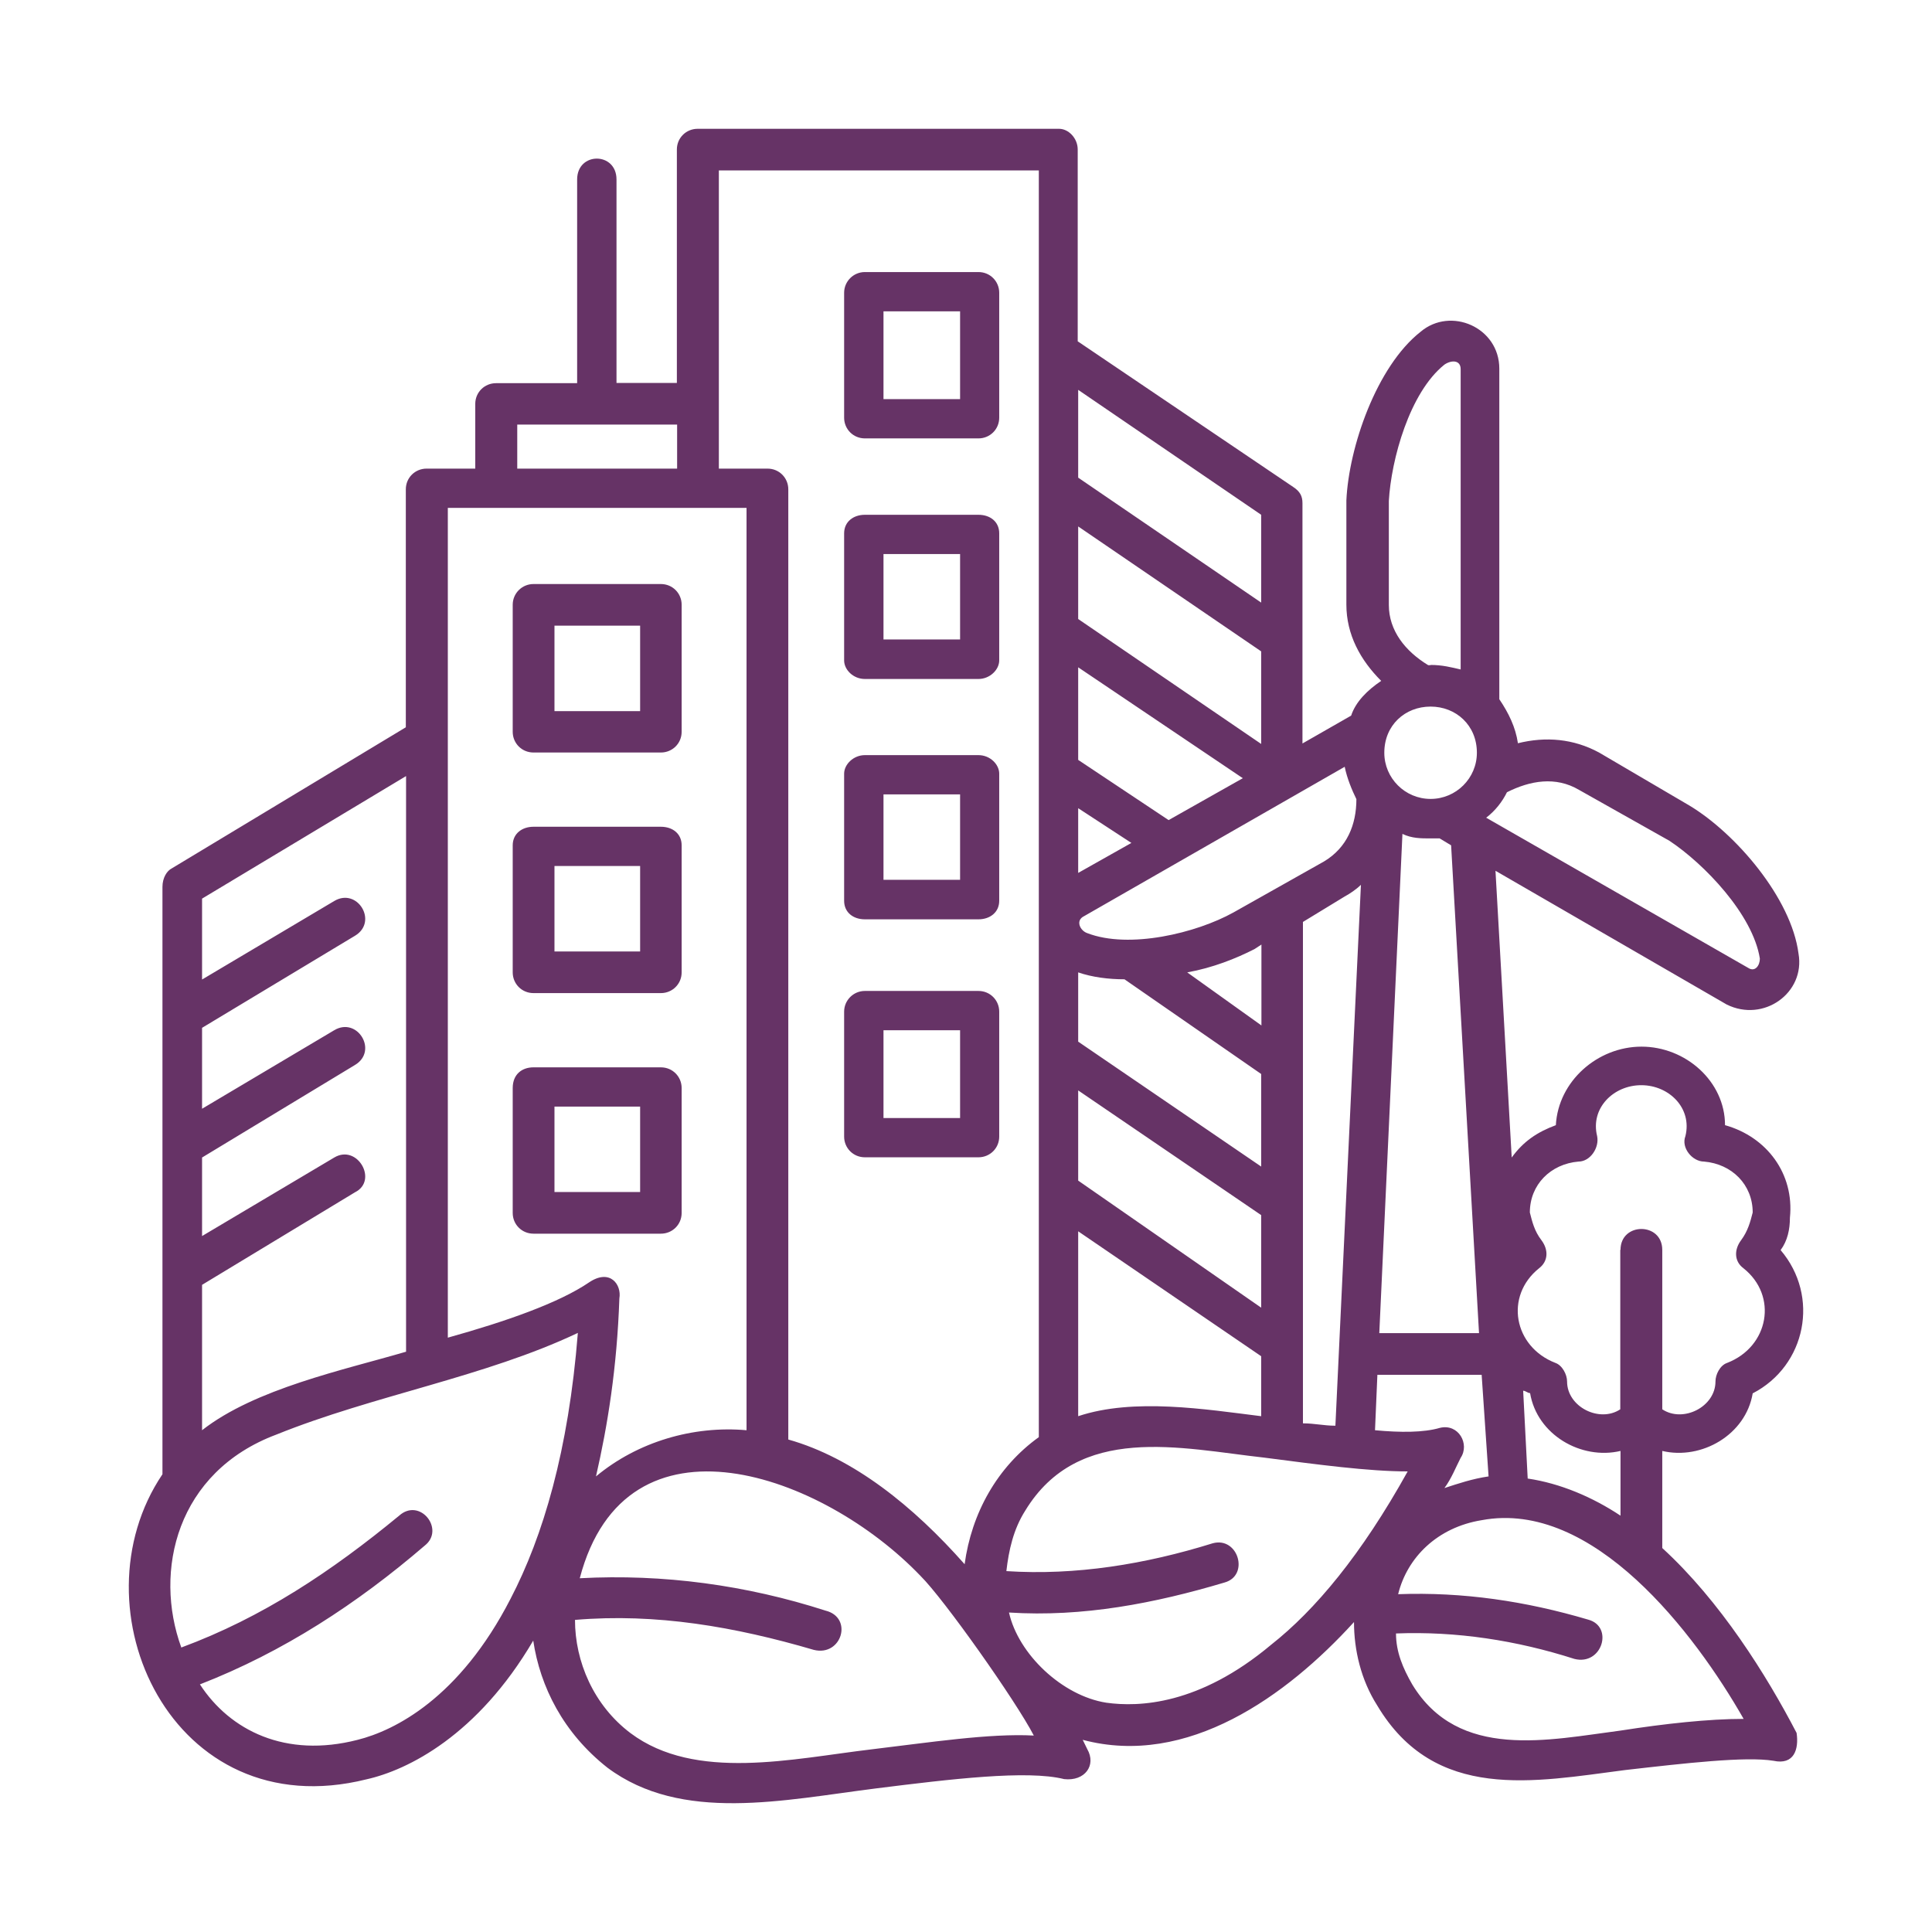 <svg width="150" height="150" viewBox="0 0 150 150" fill="none" xmlns="http://www.w3.org/2000/svg">
<path d="M95.77 70.84L102.79 66.887C104.587 65.815 105.31 64.023 105.31 62.046C104.958 61.325 104.587 60.439 104.402 59.533L84.062 71.191C83.525 71.542 83.877 72.263 84.414 72.448C87.674 73.704 92.88 72.448 95.77 70.84ZM125.816 97.039C125.816 94.877 129.058 94.877 129.058 97.039V109.418C130.67 110.489 133.189 109.233 133.189 107.256C133.189 106.72 133.541 106 134.097 105.815C137.338 104.558 138.061 100.605 135.356 98.462C134.634 97.926 134.634 97.02 135.171 96.3C135.708 95.579 135.894 94.859 136.079 94.138C136.079 91.977 134.467 90.369 132.3 90.184C131.392 90.184 130.503 89.113 130.855 88.207C131.392 86.046 129.595 84.254 127.428 84.254C125.261 84.254 123.464 86.046 124.001 88.207C124.186 89.113 123.464 90.184 122.556 90.184C120.389 90.369 118.777 91.977 118.777 94.138C118.962 94.859 119.129 95.579 119.685 96.3C120.222 97.02 120.222 97.907 119.499 98.462C116.795 100.623 117.517 104.558 120.759 105.815C121.296 106 121.667 106.72 121.667 107.256C121.667 109.233 124.186 110.489 125.798 109.418V97.039H125.816ZM129.058 112.651V120.189C133.559 124.309 137.153 130.055 139.487 134.544C139.673 135.801 139.302 137.057 137.69 136.706C135.523 136.355 130.855 136.891 126.168 137.427C119.147 138.332 111.404 139.939 106.921 132.401C105.662 130.424 105.124 128.096 105.124 125.935C99.901 131.681 92.176 137.242 84.062 135.08L84.414 135.801C85.137 137.057 84.229 138.313 82.617 138.129C79.746 137.408 73.8 138.129 68.038 138.849C60.833 139.755 52.923 141.547 47.161 137.242C43.734 134.544 41.938 130.96 41.4 127.376C37.084 134.729 31.675 137.427 28.452 138.147C13.336 141.916 5.593 124.863 12.613 114.461V68.864C12.613 68.143 12.965 67.607 13.336 67.422L31.508 56.466V37.991C31.508 37.085 32.231 36.383 33.12 36.383H36.899V31.358C36.899 30.453 37.621 29.75 38.511 29.75H44.809V13.935C44.809 11.774 47.865 11.774 47.865 13.935V29.732H52.552V11.607C52.552 10.702 53.275 10 54.164 10H82.228C82.951 10 83.673 10.721 83.673 11.607V26.499L100.401 37.806C100.938 38.157 101.123 38.526 101.123 39.062V57.723L104.902 55.561C105.254 54.489 106.162 53.584 107.236 52.864C105.625 51.256 104.532 49.279 104.532 46.933V38.859C104.717 34.739 106.866 28.457 110.293 25.76C112.627 23.783 116.406 25.409 116.406 28.623V54.286C117.128 55.358 117.666 56.448 117.851 57.704C120.018 57.168 122.167 57.353 124.149 58.425L131.17 62.545C134.764 64.706 139.08 69.732 139.636 74.037C140.173 77.085 136.931 79.413 134.06 77.99L116.109 67.607L117.369 89.87C118.277 88.614 119.351 87.893 120.796 87.358C120.981 83.94 124.038 81.261 127.446 81.261C130.873 81.261 133.93 83.958 133.93 87.358C137.172 88.263 139.321 91.127 138.969 94.545C138.969 95.45 138.783 96.337 138.246 97.057C141.303 100.642 140.228 106.036 136.079 108.18C135.542 111.394 132.115 113.371 129.058 112.651ZM125.816 117.676V112.651C122.76 113.371 119.333 111.394 118.796 108.161C118.61 108.161 118.444 107.976 118.258 107.976L118.61 114.794C121.13 115.163 123.649 116.235 125.816 117.676ZM108.551 123.773C113.59 123.588 118.444 124.309 123.315 125.75C125.298 126.286 124.39 129.334 122.241 128.799C117.74 127.357 113.071 126.637 108.385 126.822C108.385 128.263 108.922 129.519 109.644 130.775C113.238 136.706 120.259 135.08 125.835 134.36C129.262 133.824 132.67 133.454 135.375 133.454C131.596 126.822 123.686 116.401 115.035 118.027C111.608 118.581 109.255 120.909 108.551 123.773ZM112.145 115.533C113.22 115.182 114.313 114.812 115.572 114.628L115.035 106.739H106.94L106.755 111.043C108.737 111.228 110.534 111.228 111.793 110.859C113.238 110.508 114.127 112.115 113.405 113.187C113.034 113.907 112.682 114.812 112.145 115.533ZM78.134 121.981C83.525 122.332 88.934 121.445 94.158 119.819C96.14 119.284 97.029 122.332 95.066 122.868C89.675 124.475 84.081 125.565 78.338 125.196C79.061 128.429 82.469 131.662 85.896 132.198C88.415 132.549 93.102 132.383 98.678 127.708C102.105 125.011 105.699 120.706 109.292 114.24C106.236 114.24 102.272 113.704 98.141 113.168C91.657 112.448 83.747 110.471 79.598 117.288C78.672 118.748 78.32 120.374 78.134 121.981ZM71.466 122.351C63.908 114.461 48.606 108.882 45.013 122.535C51.496 122.184 57.961 123.071 64.093 125.048C66.26 125.584 65.353 128.632 63.185 128.096C57.072 126.304 50.941 125.233 44.642 125.769C44.642 129.002 46.087 132.401 48.958 134.563C53.997 138.332 61.555 136.54 67.668 135.819C72.169 135.283 76.838 134.563 80.265 134.748C78.857 132.032 73.281 124.143 71.466 122.351ZM74.893 121.445C75.43 117.491 77.412 113.907 80.654 111.579V13.233H55.812V31.173V31.358V36.383H59.591C60.499 36.383 61.203 37.104 61.203 37.991V111.764C66.26 113.187 70.928 116.956 74.893 121.445ZM83.71 109.953C88.026 108.512 93.602 109.418 97.918 109.953V105.297L83.71 95.598V109.953ZM101.16 110.508C102.068 110.508 102.772 110.692 103.68 110.692L105.662 68.697C105.31 69.048 104.754 69.418 104.402 69.603L101.16 71.579V110.508ZM46.272 114.628C49.514 111.93 53.83 110.674 57.961 111.043V39.432H34.769V103.856C39.27 102.6 43.401 101.159 45.754 99.552C47.365 98.48 48.273 99.736 48.088 100.808C47.903 106.184 47.18 110.674 46.272 114.628ZM14.077 127.912C20.375 125.584 25.766 121.981 30.99 117.676C32.601 116.235 34.583 118.748 32.972 120.004C27.748 124.494 21.987 128.263 15.522 130.775C17.856 134.36 22.172 136.521 27.766 135.08C30.638 134.36 35.676 131.847 39.641 124.124C42.16 119.284 44.142 112.632 44.864 103.487C37.658 106.905 29.026 108.327 21.468 111.376C13.706 114.277 11.909 121.981 14.077 127.912ZM15.688 111.043C19.819 107.81 26.674 106.369 31.527 104.946V60.254L15.688 69.769V76.05L25.951 69.954C27.748 68.882 29.378 71.561 27.563 72.651L15.688 79.801V86.083L25.951 79.986C27.748 78.914 29.378 81.593 27.563 82.683L15.688 89.87V95.967L25.951 89.87C27.748 88.799 29.378 91.662 27.563 92.568L15.688 99.755V111.043ZM111.071 51.626C111.979 51.626 112.682 51.81 113.405 51.977V28.66C113.405 27.94 112.682 27.94 112.145 28.309C109.441 30.471 108.014 35.663 107.829 38.896V46.97C107.829 48.947 109.089 50.554 110.886 51.644H111.071V51.626ZM116.999 61.51C116.647 62.231 116.091 62.951 115.387 63.487L135.727 75.145C136.264 75.496 136.635 74.96 136.635 74.425C136.097 71.007 132.318 67.071 129.614 65.279L122.593 61.325C120.778 60.254 118.795 60.605 116.999 61.51ZM111.775 65.094C111.589 65.094 111.238 65.094 111.052 65.094C110.33 65.094 109.607 65.094 108.885 64.743L107.088 103.505H114.831L112.664 65.63L111.775 65.094ZM111.071 54.859C109.089 54.859 107.477 56.3 107.477 58.443C107.477 60.42 109.089 62.028 111.071 62.028C113.053 62.028 114.665 60.42 114.665 58.443C114.665 56.3 113.034 54.859 111.071 54.859ZM96.492 60.42L83.71 51.81V58.998L90.731 63.672L96.492 60.42ZM87.841 65.445L83.71 62.748V67.773L87.841 65.445ZM83.71 75.496V80.873L97.918 90.572V83.385L87.304 76.032C86.044 76.032 84.785 75.866 83.71 75.496ZM92.176 75.496L97.937 79.616V73.335L97.4 73.686C95.955 74.425 94.139 75.145 92.176 75.496ZM83.71 30.268V37.085L97.918 46.785V39.968L83.71 30.268ZM83.71 40.873V48.06L97.918 57.76V50.573L83.71 40.873ZM83.71 84.66V91.662L97.918 101.528V94.341L83.71 84.66ZM67.149 21.122H75.967C76.875 21.122 77.579 21.843 77.579 22.73V32.429C77.579 33.335 76.856 34.037 75.967 34.037H67.149C66.242 34.037 65.538 33.316 65.538 32.429V22.73C65.538 21.843 66.26 21.122 67.149 21.122ZM74.541 24.171H68.594V30.988H74.541V24.171ZM67.149 39.968H75.967C76.875 39.968 77.579 40.503 77.579 41.409V51.275C77.579 51.995 76.856 52.716 75.967 52.716H67.149C66.242 52.716 65.538 51.995 65.538 51.275V41.409C65.538 40.503 66.26 39.968 67.149 39.968ZM74.541 43.016H68.594V49.649H74.541V43.016ZM67.149 58.628H75.967C76.875 58.628 77.579 59.349 77.579 60.069V69.935C77.579 70.84 76.856 71.376 75.967 71.376H67.149C66.242 71.376 65.538 70.84 65.538 69.935V60.069C65.538 59.349 66.26 58.628 67.149 58.628ZM74.541 61.676H68.594V68.309H74.541V61.676ZM67.149 76.937H75.967C76.875 76.937 77.579 77.658 77.579 78.545V88.244C77.579 89.15 76.856 89.852 75.967 89.852H67.149C66.242 89.852 65.538 89.131 65.538 88.244V78.545C65.538 77.658 66.26 76.937 67.149 76.937ZM74.541 79.986H68.594V86.803H74.541V79.986ZM41.419 45.344H51.311C52.219 45.344 52.923 46.065 52.923 46.951V56.817C52.923 57.723 52.2 58.425 51.311 58.425H41.419C40.511 58.425 39.807 57.704 39.807 56.817V46.951C39.807 46.065 40.53 45.344 41.419 45.344ZM49.699 48.577H43.049V55.21H49.699V48.577ZM41.419 64.189H51.311C52.219 64.189 52.923 64.725 52.923 65.63V75.496C52.923 76.401 52.2 77.104 51.311 77.104H41.419C40.511 77.104 39.807 76.383 39.807 75.496V65.63C39.807 64.725 40.53 64.189 41.419 64.189ZM49.699 67.238H43.049V73.87H49.699V67.238ZM41.419 82.868H51.311C52.219 82.868 52.923 83.589 52.923 84.475V94.175C52.923 95.08 52.2 95.782 51.311 95.782H41.419C40.511 95.782 39.807 95.062 39.807 94.175V84.475C39.807 83.404 40.53 82.868 41.419 82.868ZM49.699 85.916H43.049V92.549H49.699V85.916ZM40.159 36.383H52.571V32.965H40.159V36.383Z" fill="#663366"/>
</svg>
